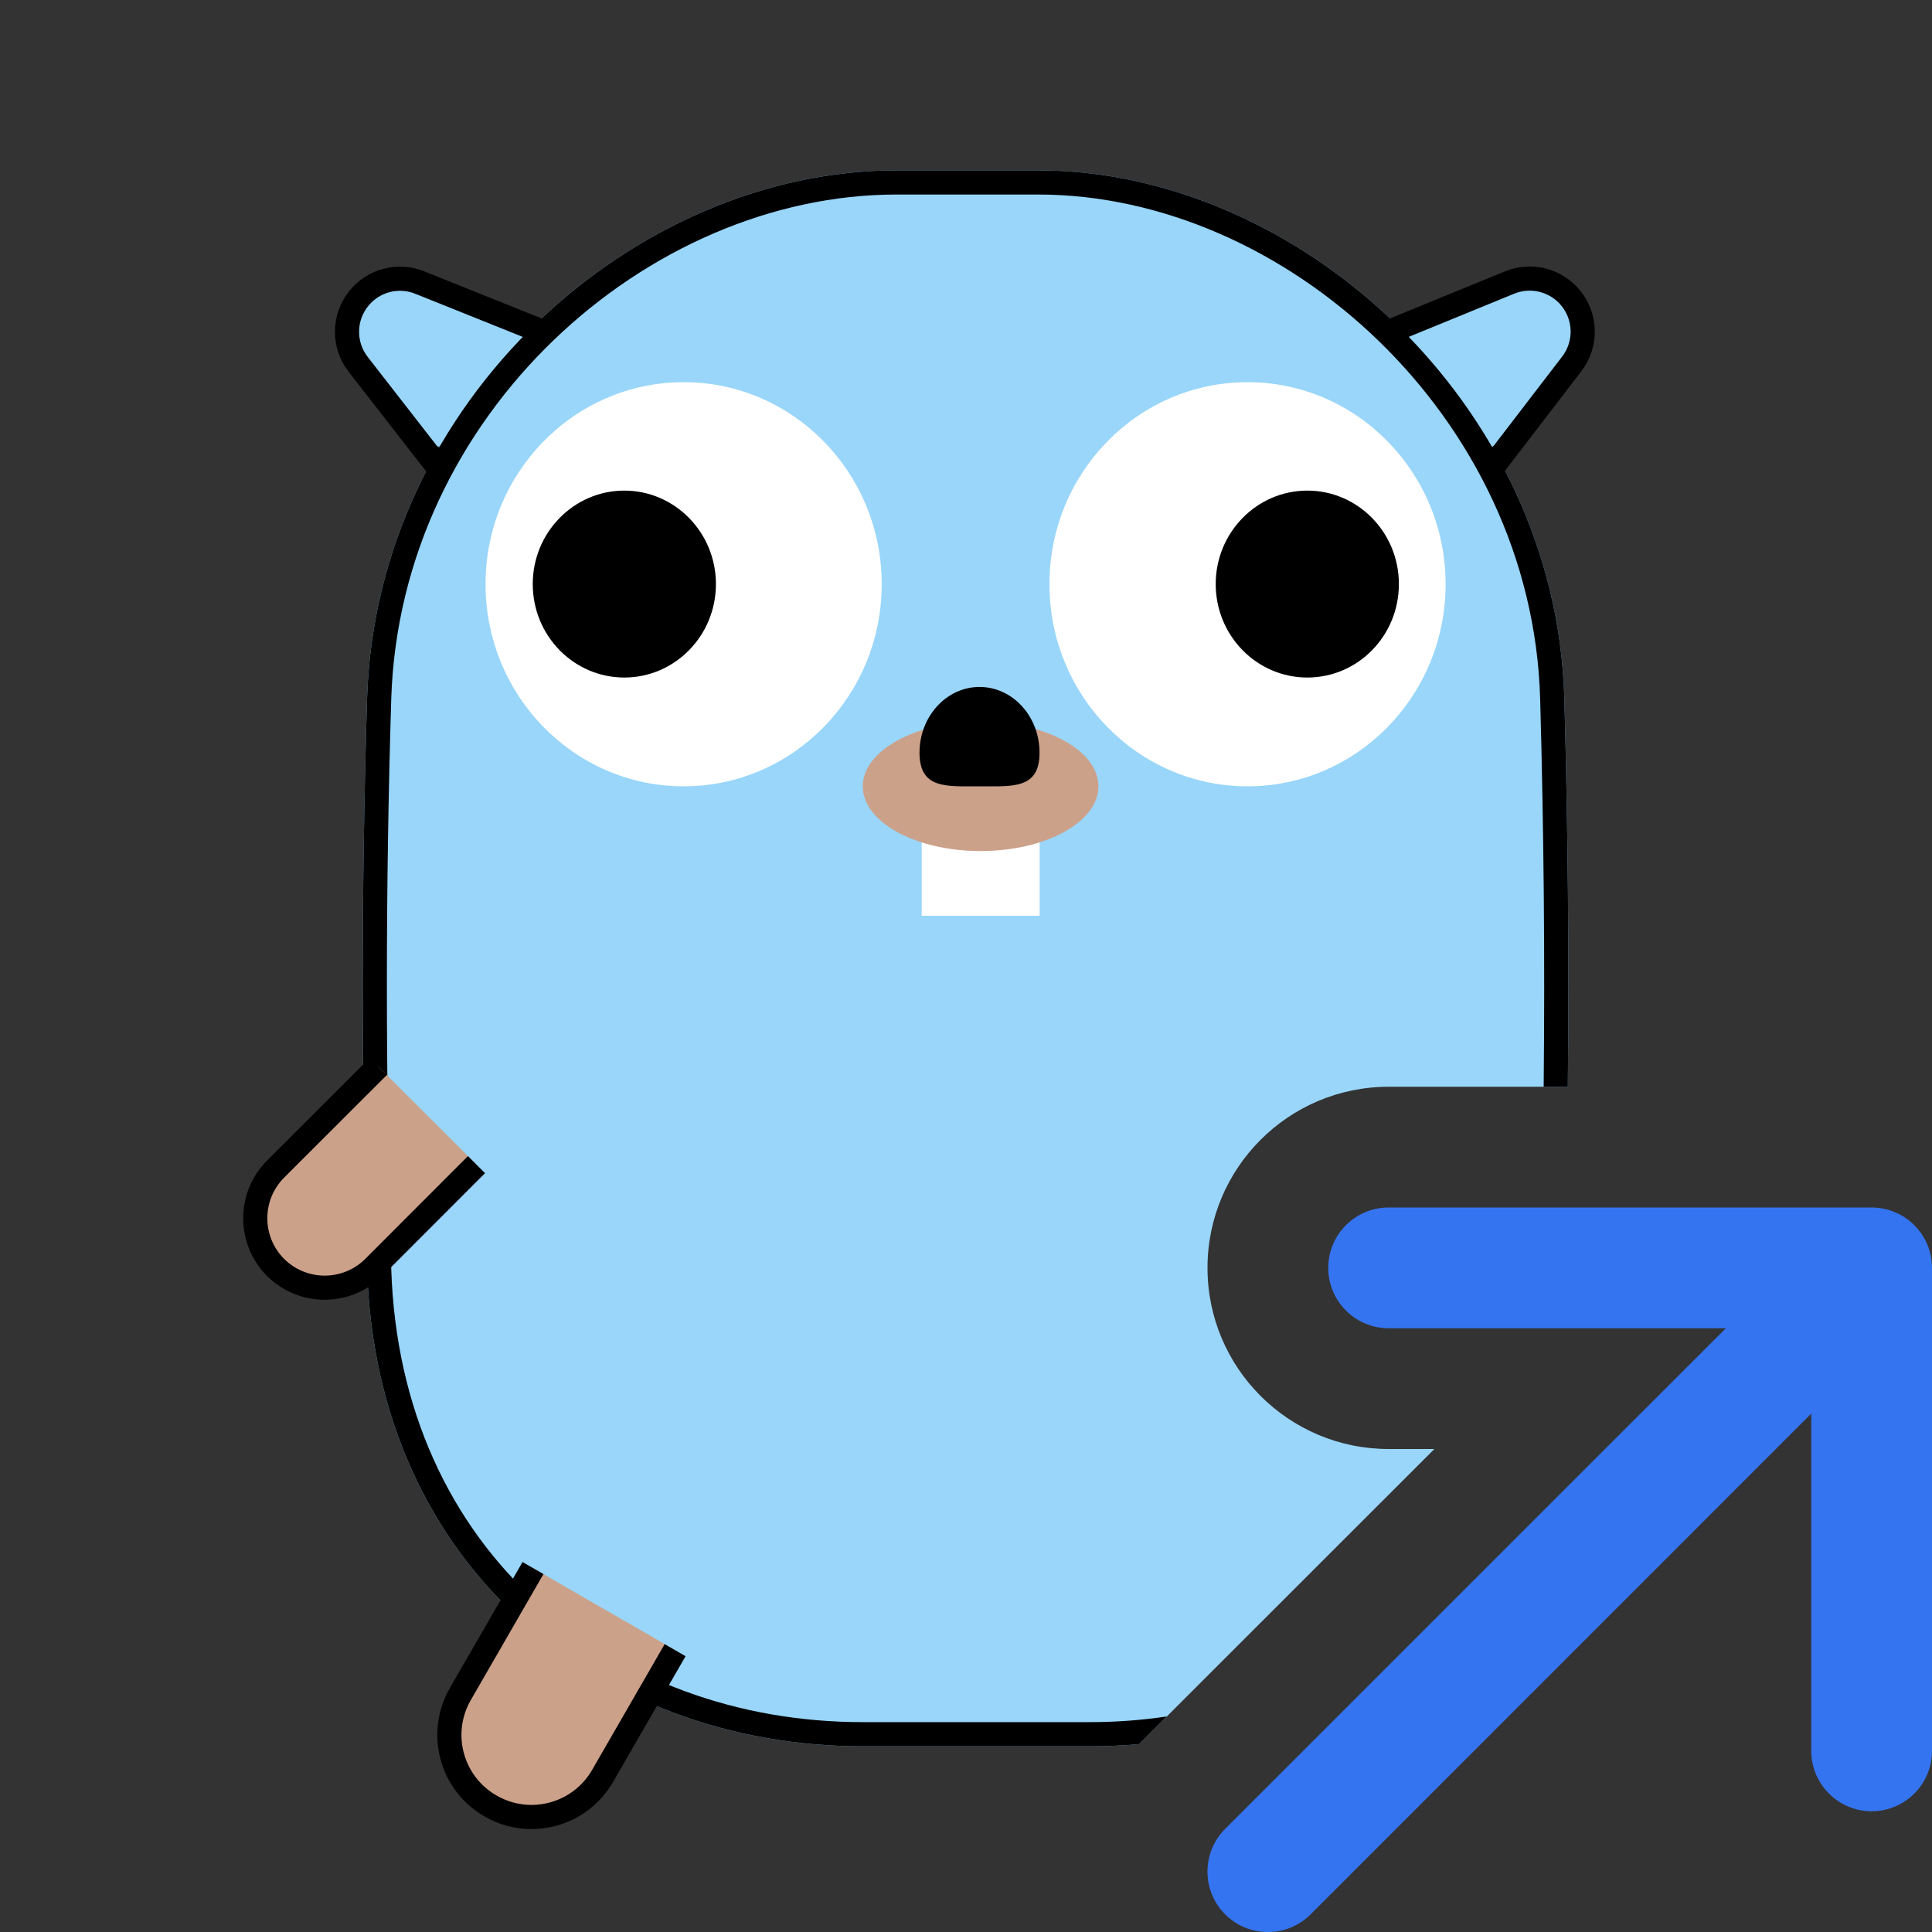 <!-- Copyright 2000-2023 JetBrains s.r.o. and contributors. Use of this source code is governed by the Apache 2.0 license. -->
<svg width="16" height="16" viewBox="0 0 16 16" fill="none" xmlns="http://www.w3.org/2000/svg">
  <rect x="0" y="0" width="16" height="16" fill="#333333" stroke="none"/>
  <path
      d="M3.04 5.784C3.117 3.312 5.26 1.411 7.425 1.411H8.599C10.744 1.411 12.887 3.334 12.955 5.784C12.985 6.863 12.995 7.929 12.984 9H11.5C10.672 9 10 9.672 10 10.5C10 11.328 10.672 12 11.5 12H11.879L9.439 14.439C9.438 14.441 9.436 14.442 9.435 14.444C9.299 14.456 9.162 14.462 9.022 14.462H7.144C4.979 14.462 3.117 12.982 3.04 10.51C2.992 8.942 2.992 7.352 3.04 5.784Z"
      fill="#99D6FA"/>
  <path
      d="M3.519 2.346L4.133 2.588C4.355 2.675 4.429 2.952 4.28 3.138L3.966 3.548C3.809 3.75 3.503 3.748 3.348 3.544L2.979 3.06C2.855 2.898 2.852 2.674 2.97 2.508C3.094 2.334 3.32 2.267 3.519 2.346Z"
      fill="#99D6FA"/>
  <path
      d="M3.624 3.863L2.966 3.017C2.841 2.856 2.843 2.63 2.972 2.471V2.471C3.093 2.321 3.298 2.268 3.476 2.34L4.568 2.778"
      stroke="black" stroke-width="0.2"/>
  <path
      d="M12.457 2.346L11.845 2.592C11.624 2.681 11.552 2.959 11.702 3.144L12.019 3.551C12.178 3.752 12.484 3.747 12.637 3.543L13.003 3.056C13.125 2.893 13.127 2.669 13.007 2.504C12.882 2.331 12.655 2.266 12.457 2.346Z"
      fill="#99D6FA"/>
  <path
      d="M12.365 3.863L13.017 3.013C13.141 2.851 13.137 2.625 13.007 2.467V2.467C12.884 2.318 12.679 2.267 12.501 2.34L11.5 2.75"
      stroke="black" stroke-width="0.2"/>
  <path fill-rule="evenodd" clip-rule="evenodd"
        d="M7.302 4.838C7.302 5.762 6.567 6.512 5.662 6.512C4.756 6.512 4.021 5.762 4.021 4.838C4.021 3.914 4.756 3.165 5.662 3.165C6.567 3.165 7.302 3.914 7.302 4.838Z"
        fill="white"/>
  <path fill-rule="evenodd" clip-rule="evenodd"
        d="M5.929 4.837C5.929 5.265 5.589 5.611 5.17 5.611C4.752 5.611 4.412 5.265 4.412 4.837C4.412 4.41 4.752 4.063 5.17 4.063C5.589 4.063 5.929 4.41 5.929 4.837Z"
        fill="black"/>
  <path fill-rule="evenodd" clip-rule="evenodd"
        d="M11.972 4.838C11.972 5.762 11.237 6.512 10.331 6.512C9.425 6.512 8.691 5.762 8.691 4.838C8.691 3.914 9.425 3.165 10.331 3.165C11.237 3.165 11.972 3.914 11.972 4.838Z"
        fill="white"/>
  <path fill-rule="evenodd" clip-rule="evenodd"
        d="M11.585 4.837C11.585 5.265 11.246 5.611 10.827 5.611C10.408 5.611 10.068 5.265 10.068 4.837C10.068 4.41 10.408 4.063 10.827 4.063C11.246 4.063 11.585 4.41 11.585 4.837Z"
        fill="black"/>
  <path fill-rule="evenodd" clip-rule="evenodd" d="M7.633 7.584H8.61V6.779H7.633V7.584Z" fill="white"/>
  <path fill-rule="evenodd" clip-rule="evenodd"
        d="M9.097 6.512C9.097 6.808 8.66 7.048 8.121 7.048C7.582 7.048 7.145 6.808 7.145 6.512C7.145 6.216 7.582 5.976 8.121 5.976C8.66 5.976 9.097 6.216 9.097 6.512Z"
        fill="#CCA18A"/>
  <path fill-rule="evenodd" clip-rule="evenodd"
        d="M8.609 6.234C8.609 6.536 8.387 6.512 8.112 6.512C7.838 6.512 7.615 6.536 7.615 6.234C7.615 5.933 7.838 5.689 8.112 5.689C8.387 5.689 8.609 5.933 8.609 6.234Z"
        fill="black"/>
  <path fill-rule="evenodd" clip-rule="evenodd"
        d="M11 10.5C11 10.224 11.224 10 11.5 10H15.5C15.776 10 16 10.224 16 10.5V14.5C16 14.776 15.776 15 15.5 15C15.224 15 15 14.776 15 14.5V11.707L10.854 15.854C10.658 16.049 10.342 16.049 10.146 15.854C9.951 15.658 9.951 15.342 10.146 15.146L14.293 11H11.5C11.224 11 11 10.776 11 10.5Z"
        fill="#3574F0"/>
  <path
      d="M8.599 1.611H7.425C5.366 1.611 3.313 3.427 3.24 5.791C3.192 7.354 3.192 8.94 3.24 10.504C3.313 12.857 5.075 14.262 7.144 14.262H9.022C9.241 14.262 9.456 14.246 9.663 14.215L9.439 14.439C9.438 14.441 9.436 14.442 9.435 14.444C9.299 14.456 9.162 14.462 9.022 14.462H7.144C4.979 14.462 3.117 12.982 3.04 10.51C2.992 8.942 2.992 7.352 3.04 5.784C3.117 3.312 5.26 1.411 7.425 1.411H8.599C10.744 1.411 12.887 3.334 12.955 5.784C12.985 6.863 12.995 7.929 12.984 9H12.784C12.795 7.931 12.785 6.867 12.755 5.79C12.69 3.449 10.637 1.611 8.599 1.611Z"
      fill="black"/>
  <path
      d="M3.096 10.496L3.946 9.645L3.784 9.483L3.335 9.035L3.133 8.832L2.282 9.682C2.058 9.907 2.058 10.271 2.282 10.496C2.507 10.72 2.871 10.72 3.096 10.496Z"
      fill="#CCA18A"/>
  <path
      d="M3.133 8.832L2.282 9.682C2.058 9.907 2.058 10.271 2.282 10.496V10.496C2.507 10.72 2.871 10.72 3.096 10.496L3.946 9.645"
      stroke="black" stroke-width="0.2"/>
  <path
      d="M4.99 14.708L5.591 13.666L5.357 13.53L4.707 13.156L4.414 12.986L3.813 14.028C3.625 14.353 3.736 14.769 4.062 14.956C4.387 15.144 4.802 15.033 4.99 14.708Z"
      fill="#CCA18A"/>
  <path
      d="M4.414 12.986L3.813 14.028C3.625 14.353 3.736 14.769 4.062 14.956V14.956C4.387 15.144 4.802 15.033 4.99 14.708L5.591 13.666"
      stroke="black" stroke-width="0.2"/>
</svg>
